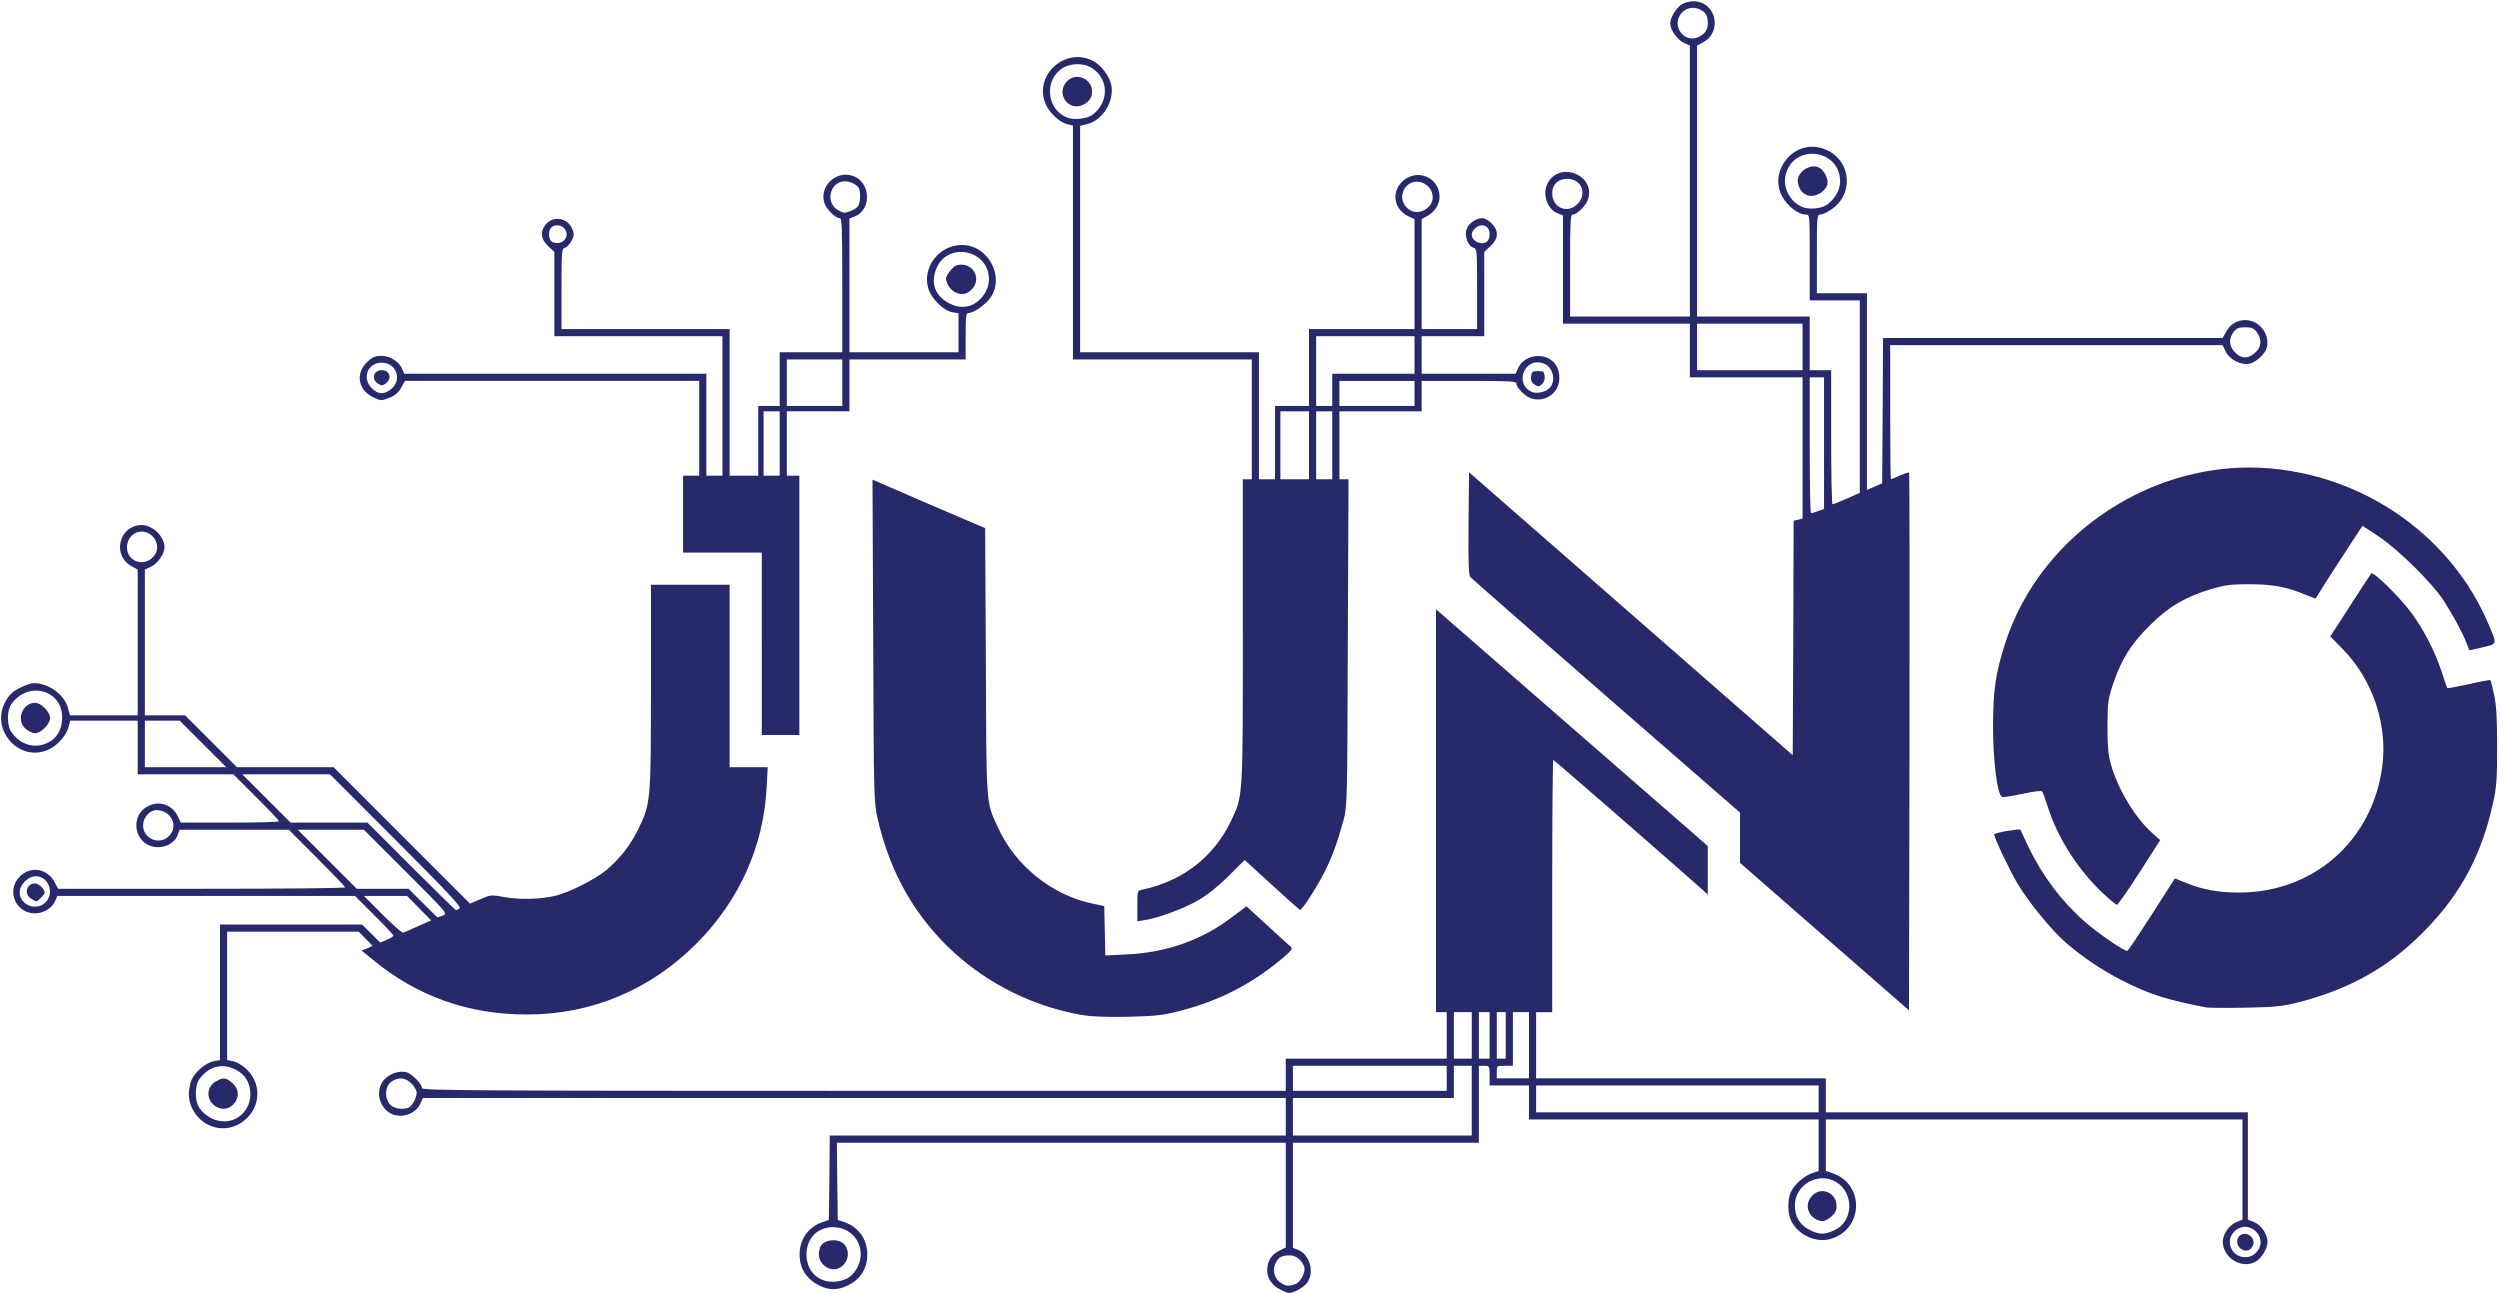 <?xml version="1.0" encoding="utf-8"?>
<!DOCTYPE svg PUBLIC "-//W3C//DTD SVG 20010904//EN" "http://www.w3.org/TR/2001/REC-SVG-20010904/DTD/svg10.dtd">
<svg version="1.0" xmlns="http://www.w3.org/2000/svg" width="1398px" height="723px" viewBox="0 0 1398 723" preserveAspectRatio="xMidYMid meet">
 <g fill="#28296b">
  <path d="M716.1 721.2 c-4.9 -2.4 -7.6 -6.5 -7.5 -11.2 0.2 -5 2.5 -8.6 6.9 -10.7 l3.5 -1.7 0 -29.3 0 -29.3 -125.5 0 -125.5 0 0.2 21.6 0.3 21.6 3.9 1.3 c7.7 2.7 12.6 9.6 12.6 17.9 0 8.2 -3.9 14.2 -11.5 17.7 -5.3 2.5 -10.2 2.4 -15.5 -0.3 -6.7 -3.5 -10.3 -8.6 -10.8 -15.6 -0.7 -9.2 4.2 -16.8 12.5 -19.7 l3.8 -1.3 0.3 -23.6 0.2 -23.6 127.5 0 127.5 0 0 -10.5 0 -10.5 -241.3 0 -241.2 0 -1.4 3.1 c-2.7 6.1 -11.2 8.7 -17.1 5.3 -6.3 -3.8 -8 -12.8 -3.5 -18.3 3 -3.5 8.3 -5.5 12.5 -4.6 3.1 0.7 9 6.6 9 9 0 1.3 30 1.5 241.5 1.5 l241.5 0 0 -9 0 -9 45 0 45 0 0 -13 0 -13 -3 0 -3 0 0 -112.7 0 -112.6 2.3 2 c1.2 1.1 35.4 30.9 76 66.2 l73.7 64.2 0 13.6 0 13.5 -7.2 -6.4 c-23.3 -20.6 -78.7 -68.8 -79.2 -68.8 -0.3 0 -0.6 31.7 -0.6 70.5 l0 70.5 -4.5 0 -4.5 0 0 18.5 0 18.5 81 0 81 0 0 9.5 0 9.5 118 0 118 0 0 30 0 30 3.5 1.4 c4.1 1.7 7.5 6.8 7.5 11.2 0 3.7 -3.6 9.4 -7 11.1 -7.8 4 -18 -2.5 -18 -11.4 0 -4.1 3.5 -9.2 7.5 -10.9 l3.5 -1.4 0 -28 0 -28 -116.5 0 -116.5 0 0 14.4 0 14.4 3.6 1.2 c18.4 6.1 17.5 31.9 -1.3 36.9 -8.1 2.2 -18 -2.5 -21.7 -10.3 -2 -4.1 -2.1 -11.5 -0.2 -15.9 1.7 -4.1 7.4 -9.1 12 -10.7 l3.6 -1.2 0 -14.4 0 -14.4 -81 0 -81 0 0 -9.5 0 -9.5 -11 0 -11 0 0 -5.5 c0 -5.4 0 -5.5 -3 -5.5 l-3 0 0 21.5 0 21.5 -52 0 -52 0 0 29.4 0 29.4 3.1 1.2 c6.5 2.7 9.1 12.9 4.7 18.5 -2 2.6 -7.3 5.5 -10 5.5 -0.7 0 -2.8 -0.8 -4.7 -1.8z m8.4 -3.2 c2.9 -1.1 5.8 -6.9 4.8 -9.7 -1.3 -3.6 -4.6 -6.3 -7.9 -6.3 -4.6 0 -6.3 0.9 -8 4.2 -2 3.8 -1 8.2 2.3 10.8 2.9 2.2 4.9 2.5 8.8 1z m-249.7 -3.7 c4 -3 6.5 -8 6.5 -12.8 0 -8.1 -5.8 -14.5 -14 -15.2 -9.4 -0.8 -16.3 5.6 -16.3 15.2 0 9.6 6.9 16 16.3 15.2 2.7 -0.2 6 -1.3 7.5 -2.4z m786.7 -13.8 c7.9 -7.8 -3.7 -19.6 -11.9 -12 -5.6 5.2 -1.9 14.5 5.9 14.5 2.5 0 4.4 -0.8 6 -2.5z m-235.8 -12.5 c10.7 -4.8 11.4 -20.7 1.1 -27 -9.8 -5.9 -22.9 1.3 -23.1 12.7 -0.1 6.6 2.6 11.2 8.3 14.1 5.4 2.7 8.2 2.7 13.7 0.2z m-202.7 -72.5 l0 -19.5 -5 0 -5 0 0 9 0 9 -45 0 -45 0 0 10.5 0 10.5 50 0 50 0 0 -19.5z m194 -1 l0 -7.5 -79 0 -79 0 0 7.5 0 7.5 79 0 79 0 0 -7.5z m-788.5 4.9 c1.9 -0.8 4.5 -5.5 4.5 -8.4 0 -1.2 -1.3 -3.5 -2.9 -5.1 -3.5 -3.5 -7.7 -3.8 -11.5 -0.8 -3.4 2.7 -3.7 9.1 -0.4 12.6 2.1 2.3 6.7 3 10.3 1.7z m580.5 -16.4 l0 -7 -43 0 -43 0 0 7 0 7 43 0 43 0 0 -7z m46 -18.5 l0 -18.5 -4.5 0 -4.5 0 0 15 0 15 -4.5 0 c-4.5 0 -4.5 0 -4.5 3.5 l0 3.5 9 0 9 0 0 -18.5z m-32 -5.5 l0 -13 -5 0 -5 0 0 13 0 13 5 0 5 0 0 -13z m10 0 l0 -13 -3 0 -3 0 0 13 0 13 3 0 3 0 0 -13z m9 0 l0 -13 -2.5 0 -2.5 0 0 13 0 13 2.5 0 2.5 0 0 -13z"/>
  <path d="M462.5 708.8 c-4.1 -2.2 -5.6 -6.7 -3.9 -11.3 1.8 -4.6 10.9 -5.4 13.9 -1.2 5 7.1 -2.5 16.6 -10 12.5z"/>
  <path d="M1253.1 698.3 c-2.3 -1.6 -2.8 -5.2 -0.9 -7.1 3.5 -3.5 9.6 0.9 7.6 5.3 -1.3 3 -4.1 3.7 -6.7 1.8z"/>
  <path d="M1015.5 681.8 c-5.2 -2.8 -6.2 -9.2 -2 -13.3 5.1 -5.2 13.5 -1.5 13.5 5.9 0 2.6 -0.7 4 -3.1 6 -3.3 2.8 -5.3 3.1 -8.4 1.4z"/>
  <path d="M115.9 628.7 c-6.2 -3.3 -10.4 -10.2 -10.3 -17.1 0.1 -2.8 0.8 -6.5 1.7 -8.2 2.3 -4.5 8.1 -9.2 12.2 -10 l3.5 -0.6 0 -37.9 0 -37.9 39.7 0 39.7 0 5.1 5 5.1 5.1 3.7 -1.6 c2 -0.8 3.7 -1.9 3.7 -2.3 0 -0.4 -4.8 -5.6 -10.8 -11.5 l-10.7 -10.7 -83.3 0 -83.2 0 -0.9 2.3 c-1.5 3.9 -5.7 6.9 -10.3 7.4 -11.5 1.1 -17.9 -12.4 -9.7 -20.6 6 -6 15.3 -4.5 19.4 3.1 l2 3.8 80.3 0 c44.1 0 80.2 -0.3 80.2 -0.8 0 -0.4 -7.1 -7.8 -15.8 -16.5 l-15.7 -15.7 -30.5 0 -30.6 0 -1.1 3 c-1.6 4.4 -6.8 7.2 -12.2 6.7 -12.5 -1.3 -15 -18.5 -3.4 -23.3 6.2 -2.7 12.8 -0.1 15.8 6.2 l1.6 3.4 27.4 0 c15.1 0 27.5 -0.3 27.5 -0.8 0 -0.4 -5.7 -6.5 -12.8 -13.5 l-12.7 -12.7 -26.8 0 -26.7 0 0 -15 0 -15 -18.9 0 -18.9 0 -0.7 2.9 c-1 4.8 -5.9 10.7 -11 13.1 -16.6 8 -33.6 -11.1 -24.2 -27.2 2 -3.4 4 -5.3 7.9 -7.2 2.8 -1.4 6.3 -2.6 7.7 -2.6 8.3 0 17.1 6.4 19.1 13.9 l1.1 4.1 18.9 0 19 0 0 -40.8 0 -40.7 -3.3 -1.8 c-11.2 -6 -7.3 -22.7 5.3 -23.1 6.3 -0.1 13 6.3 13 12.5 0 3.6 -3.9 9.1 -7.7 10.9 l-3.3 1.5 0 40.8 0 40.7 11.3 0 11.2 0 14.5 14.5 14.5 14.5 27 0 27 0 38.2 38.2 38.1 38.1 5.9 -2.5 c5.7 -2.5 5.9 -2.5 13.8 -1.1 8.5 1.5 19.7 1.2 28.2 -0.8 7.3 -1.7 22.1 -9.2 28.2 -14.2 7.7 -6.5 13.7 -14.1 18.1 -23.2 6.9 -14.4 7 -15.4 7 -79.4 l0 -57.1 22 0 22 0 0 51 0 51 10.6 0 10.7 0 -0.6 11.3 c-1.7 33 -15.3 63.3 -39.2 87.3 -25.8 25.9 -58.5 39.6 -94.5 39.7 -32.9 0.1 -61.7 -10.1 -86.6 -30.7 l-6.2 -5 3.1 -1.3 3.1 -1.4 -3.9 -3.9 -3.9 -4 -36.8 0 -36.8 0 0 35.9 0 35.9 2.8 0.5 c4.4 0.9 9.4 4.9 11.9 9.6 8.6 16.4 -9.4 34.4 -25.8 25.8z m16.9 -3.7 c4.5 -2.8 7.2 -7.6 7.2 -13 0 -6.3 -2.7 -11 -8.1 -13.8 -7.4 -3.9 -15 -2 -20.3 5.1 -2.8 3.8 -2.8 12.5 0 16.4 5.3 7.2 14.4 9.4 21.2 5.3z m101 -107.1 l7.3 -3.2 -6.8 -6.9 -6.7 -6.8 -12.1 0 -12 0 10.5 10.5 c5.8 5.8 10.9 10.3 11.5 10.1 0.5 -0.2 4.3 -1.9 8.3 -3.7z m13.8 -5.9 c2.8 -1.1 2.7 -1.2 -20.6 -24.5 l-23.5 -23.5 -18.5 0 -18.5 0 16.5 16.5 16.5 16.5 14.5 0 14.5 0 8 8 c4.4 4.4 8 8 8.2 8 0.1 0 1.4 -0.5 2.9 -1z m9.4 -4 c1.2 -0.8 -6.1 -8.5 -35.5 -38 l-37 -37 -24.5 0 -24.5 0 13.5 13.5 13.5 13.5 21.5 0 21.5 0 24.5 24.5 c13.5 13.5 24.7 24.5 25 24.5 0.3 0 1.2 -0.5 2 -1z m-231.5 -3.5 c5.2 -5.1 1.6 -14.5 -5.5 -14.5 -4.3 0 -9 4.7 -9 9 0 4.4 3.9 8 8.5 8 2.5 0 4.4 -0.8 6 -2.5z m69 -37 c5.6 -5.5 1.2 -14.5 -7.1 -14.5 -3.7 0 -7.4 4.2 -7.4 8.5 0 7.6 9.2 11.4 14.5 6z m19 -51.5 l-13 -13 -9.7 0 -9.8 0 0 13 0 13 22.7 0 22.8 0 -13 -13z m-86.9 -0.6 c4.9 -2.3 7.7 -6.8 8.1 -12.8 1.3 -16.2 -18.2 -22.5 -28.1 -9.2 -2.9 3.8 -2.9 12.4 0 16.3 5.1 6.9 12.8 9.1 20 5.7z m59.2 -104.1 c2.7 -3 2.8 -7.2 0.2 -10.6 -5.2 -6.6 -14.9 -3.1 -15 5.4 0 7.9 9.3 11.2 14.8 5.2z"/>
  <path d="M120.2 618.4 c-5.2 -3.6 -4.8 -11 0.9 -13.9 3.9 -2.1 5.3 -1.9 8.8 1.1 8 6.7 -1.2 18.8 -9.7 12.8z"/>
  <path d="M17.2 502.4 c-3.9 -2.7 -2.3 -8.4 2.4 -8.4 2.1 0 5.4 3.3 5.4 5.2 0 1 -3.8 4.8 -4.8 4.8 -0.4 0 -1.8 -0.7 -3 -1.6z"/>
  <path d="M14.4 407.6 c-5.6 -4.7 -2 -14.6 5.2 -14.6 3.4 0 8.4 5.1 8.4 8.5 0 3.4 -5 8.5 -8.4 8.5 -1.4 0 -3.7 -1.1 -5.2 -2.4z"/>
  <path d="M604.5 567.5 c-30 -5.3 -58 -20.4 -78.5 -42.2 -17.8 -19 -29.1 -40.8 -35.3 -67.8 -2 -8.7 -2.1 -12.2 -2.4 -99.2 l-0.4 -90.1 25.3 11 c13.9 6 28.1 12.1 31.5 13.5 l6.2 2.6 0.4 74.6 c0.3 82.2 0 78.1 6.8 92.9 9.7 21.4 30.4 38 53.3 42.6 l6.1 1.3 0.3 13.8 0.3 13.8 12.2 -0.6 c22.2 -1.1 41.7 -8 58.6 -20.8 l8.1 -6.1 11.8 10.8 c6.4 5.9 12.3 11.3 13.1 11.9 1.1 1.1 0.1 2.3 -5.5 7 -17.7 14.6 -35.5 23.5 -57.8 29.1 -8.5 2.2 -13 2.6 -28.1 3 -12.6 0.2 -20.4 -0.1 -26 -1.1z"/>
  <path d="M1020.3 523.8 l-47.3 -41.3 0 -14 0 -14.1 -74.9 -65.2 c-41.2 -35.9 -75.4 -65.9 -76 -66.6 -0.8 -0.9 -1.1 -9.9 -0.9 -29.9 l0.3 -28.6 90.5 79.1 90.5 79.1 0.3 -65.5 0.2 -65.6 2.5 -0.6 2.5 -0.6 0 -39.5 0 -39.5 -31.5 0 -31.5 0 0 -15 0 -15 -35.5 0 -35.5 0 0 -30.3 0 -30.3 -3 -1.1 c-6 -2.3 -8.8 -11.4 -5.3 -17.3 7.1 -12.1 26.7 -3.8 22.3 9.5 -1.2 3.6 -6.1 8.5 -8.6 8.5 -1.2 0 -1.4 4.5 -1.4 28.5 l0 28.5 33.5 0 33.5 0 0 -75.7 0 -75.8 -3.3 -1.5 c-3.8 -1.8 -7.7 -7.3 -7.7 -10.9 0 -3.3 3.2 -8.5 6.5 -10.7 1.4 -0.9 4.3 -1.7 6.4 -1.7 12.6 0 16.7 16.9 5.4 23 l-3.3 1.8 0 75.7 0 75.8 31.5 0 31.5 0 0 15 0 15 6 0 6 0 0 37.5 c0 20.6 0.3 37.5 0.8 37.5 0.4 0 4 -1.4 8 -3.2 l7.2 -3.2 0 -53.8 0 -53.8 -14 0 -14 0 0 -24 c0 -23.5 0 -24 -2 -24 -3.2 0 -7.4 -2.5 -10.8 -6.4 -13.4 -15.3 3.8 -38.2 22.3 -29.7 14.2 6.4 15.2 25.7 1.7 33.8 -2 1.3 -4.5 2.3 -5.4 2.3 -1.7 0 -1.8 1.7 -1.8 22 l0 22 14 0 14 0 0 55 0 54.9 4.3 -1.8 4.2 -1.8 0.3 -40.6 0.2 -40.7 95 0 94.9 0 1.6 -2.9 c2.4 -4.7 6.2 -7.1 11.1 -7.1 7.8 0 13.9 7.9 12 15.4 -0.9 3.5 -6 8.2 -9.7 9 -4.8 0.9 -11.1 -2.3 -13.3 -6.8 l-1.7 -3.6 -92.9 0 -93 0 0 37.5 c0 20.6 0.2 37.5 0.4 37.5 0.2 0 2.5 -0.9 5.1 -2.1 2.5 -1.1 4.9 -1.9 5.1 -1.6 0.2 0.2 0.3 67.9 0.2 150.5 l-0.3 150.2 -47.2 -41.2z m-3.6 -238 l3.3 -1.2 0 -36.8 0 -36.8 -4 0 -4 0 0 38 c0 20.9 0.3 38 0.7 38 0.4 0 2.2 -0.5 4 -1.2z m-8.7 -91.8 l0 -13 -29.5 0 -29.5 0 0 13 0 13 29.5 0 29.5 0 0 -13z m252.9 3.4 c3.8 -3.1 4.1 -7.8 1 -11.8 -1.6 -2.1 -2.9 -2.6 -6.4 -2.6 -3.5 0 -4.8 0.5 -6.4 2.6 -3 3.8 -2.7 8 0.8 11.5 3.6 3.6 7 3.7 11 0.3z m-378.8 -83.3 c5.7 -5.7 2.3 -14.1 -5.7 -14.1 -5.1 0 -8.4 3.1 -8.4 8 0 8.2 8.4 11.8 14.1 6.1z m139.8 0.2 c4.3 -3.3 7.1 -8.2 7.1 -12.7 0 -18.7 -26.6 -21.6 -30.6 -3.3 -1.4 6.7 2.6 14.4 9.1 17.3 3.9 1.8 11 1.2 14.4 -1.3z m-69.1 -95.6 c1.4 -1.3 2.2 -3.2 2.2 -5.3 0 -4.6 -0.9 -6.3 -4.2 -8 -8.3 -4.3 -16.5 5.6 -10.8 12.9 3.3 4.1 8.5 4.3 12.8 0.4z"/>
  <path d="M1010.5 109.1 c-2.9 -1.2 -4.4 -3.3 -5.1 -6.9 -1.2 -6.1 7.8 -11.7 12.7 -7.9 2.1 1.6 3.9 5.1 3.9 7.6 0 4.7 -7 9.1 -11.5 7.2z"/>
  <path d="M1234 563.4 c-22.1 -4.2 -32.1 -7.4 -47.3 -15.1 -11.2 -5.7 -22 -13 -31.4 -21.1 -8 -6.9 -20.7 -22.4 -27 -32.9 -4.9 -8.3 -13.8 -27.2 -13.1 -27.8 1.1 -1 14.4 -3.2 14.6 -2.5 0.2 0.5 2.3 5 4.7 10 7.9 16.1 18.4 30.1 31.3 41.4 8.1 7.1 22.7 17 23.9 16.3 0.5 -0.3 6.7 -9.6 13.7 -20.5 l12.8 -20 5.9 2.4 c9.5 3.9 18.5 5.5 29.9 5.5 41.8 0.1 74.9 -29.2 80.2 -70.8 3 -23.5 -5.5 -48.4 -22.3 -65.5 l-6.8 -6.9 11.1 -17.2 c6.1 -9.5 11.4 -17.6 11.8 -18 1.2 -1.3 15.5 12.8 22.3 21.8 7 9.5 13.4 21.8 17.2 33.5 1.5 4.7 2.9 8.7 3.1 8.8 0.1 0.2 5.5 -0.8 12 -2.2 6.4 -1.5 11.8 -2.5 12 -2.3 0.3 0.2 1.2 4 2.1 8.3 1.3 5.9 1.7 13.1 1.7 28.9 0 18 -0.3 22.5 -2.2 31.1 -6.2 28.7 -17.6 50.3 -37.1 70.6 -20.3 21.2 -42.6 33.9 -72.6 41.5 -8.6 2.1 -12.7 2.5 -29 2.8 -10.4 0.2 -20.1 0.1 -21.5 -0.1z"/>
  <path d="M636 506.6 c0 -8.5 0 -8.6 2.8 -9.1 22.6 -4.8 40.1 -18.4 49.7 -38.7 6.6 -13.8 6.5 -12.3 6.5 -106 l0 -84.8 2.5 0 2.5 0 0 -33.5 0 -33.5 -50 0 -50 0 0 -65.4 0 -65.4 -3.1 -0.7 c-4.1 -0.9 -9.8 -6.1 -12 -11 -7.3 -15.9 10.4 -32.5 26.2 -24.5 4.8 2.5 9.5 8.8 10.4 13.9 1.5 8.9 -4.8 19.1 -13.2 21.4 l-4.3 1.1 0 63.3 0 63.3 50 0 50 0 0 35.5 0 35.5 4.5 0 4.5 0 0 -20.5 0 -20.5 9.5 0 9.5 0 0 -21.5 0 -21.5 29.5 0 29.5 0 0 -30.7 0 -30.8 -3.3 -1.5 c-8.3 -3.9 -9.9 -13.7 -3.3 -19.7 8.1 -7.4 20.6 -2.1 20.6 8.7 0 4.3 -2.7 8.5 -6.7 10.7 l-3.3 1.8 0 30.7 0 30.8 15.5 0 15.5 0 0 -22.4 c0 -21.9 -0.1 -22.5 -2.1 -23.1 -3.1 -1 -5.1 -6.6 -3.8 -10.4 1.2 -3.3 5.3 -6.1 8.9 -6.1 1.2 0 3.5 1.3 5.1 2.9 4.1 4.2 4 8.4 -0.6 12.7 l-3.5 3.3 0 23.5 0 23.6 -17.5 0 -17.5 0 0 10.5 0 10.5 26.3 0 26.2 0 1.4 -3.1 c2.6 -6 10.8 -8.6 17 -5.5 4 2.1 6.1 5.9 6.1 11 0 8.1 -7.5 13.7 -15.4 11.5 -3.6 -1 -8.6 -6 -8.6 -8.5 0 -1.2 -4.2 -1.4 -26.5 -1.4 l-26.5 0 0 8.5 0 8.5 -23 0 -23 0 0 19 0 19 2.5 0 2.6 0 -0.4 91.3 c-0.3 89.7 -0.3 91.3 -2.4 99.3 -3.3 12.1 -6.1 20 -10.5 28.8 -4.6 9.1 -12.8 21.8 -13.9 21.4 -0.4 -0.2 -7.5 -6.5 -15.8 -14.1 l-15.1 -13.8 -8.8 8.8 c-5.5 5.5 -11.8 10.6 -16.8 13.5 -7.9 4.7 -22.1 10 -30.1 11.3 l-4.3 0.7 0 -8.6z m96 -257.6 l0 -19 -8 0 -8 0 0 19 0 19 8 0 8 0 0 -19z m13 0 l0 -19 -4.5 0 -4.5 0 0 19 0 19 4.5 0 4.5 0 0 -19z m0 -31 l0 -9 23 0 23 0 0 -10.5 0 -10.5 -27.5 0 -27.5 0 0 19.5 0 19.5 4.5 0 4.5 0 0 -9z m46 2 l0 -7 -21 0 -21 0 0 7 0 7 21 0 21 0 0 -7z m75.1 -2.6 c4.4 -4 2.6 -12.2 -3.1 -14.2 -10.7 -3.8 -16.6 12 -6 16.1 2.3 0.9 7.1 -0.1 9.1 -1.9z m-34.3 -82.6 c0.7 -0.7 1.2 -2.4 1.2 -3.8 0 -3.1 -1.7 -5 -4.4 -5 -2.5 0 -5.6 2.8 -5.6 5.1 0 4 6 6.5 8.8 3.7z m-33 -19 c5.3 -5 1.1 -14.2 -6.5 -14.2 -6.6 0 -10.5 7.8 -6.7 13.2 3.2 4.6 8.8 5 13.2 1z m-187.9 -51.6 c9.2 -6.8 9.3 -19.7 0.1 -25.9 -4.6 -3.2 -12.4 -3.2 -17.1 0 -10.6 7 -8.3 23.9 3.7 27.7 3.9 1.2 10.4 0.3 13.3 -1.8z"/>
  <path d="M857.6 214.7 c-1.2 -0.9 -1.7 -2.3 -1.4 -4.2 0.3 -2.7 0.7 -3 3.8 -3 3.1 0 3.5 0.3 3.8 3 0.3 2.6 -1.7 5.5 -3.8 5.5 -0.3 0 -1.4 -0.6 -2.4 -1.3z"/>
  <path d="M599.4 59 c-5.5 -2.2 -7 -9 -2.9 -13.4 5.7 -6.1 15.8 -0.7 14 7.5 -1 4.5 -6.9 7.6 -11.1 5.9z"/>
  <path d="M1175.2 498.8 c-14 -13.6 -24.8 -30.7 -30.3 -48.3 -1.2 -3.8 -2.5 -7.4 -3 -7.9 -0.5 -0.6 -4.8 0 -10.9 1.3 -5.6 1.2 -10.7 2 -11.4 1.8 -2.7 -1 -5.1 -20.1 -5.1 -39.7 0.1 -20.4 1.4 -29.3 6.7 -46 19.8 -61.9 83.8 -104 149.1 -98 53.8 5 100.9 38.8 121.3 87.1 4.9 11.5 5 10.9 -3.4 12.9 l-7.3 1.7 -1.6 -4.1 c-2.6 -6.5 -7.8 -16 -12.9 -23.9 -6.8 -10.2 -25 -28.1 -36.1 -35.6 l-9.2 -6.1 -7.3 11.2 c-4.1 6.2 -10 15.4 -13.2 20.4 l-5.8 9.2 -6 -2.4 c-10.4 -4.3 -18.4 -5.7 -31.3 -5.7 -10.1 0 -13.5 0.5 -21 2.7 -14.5 4.4 -23.6 9.7 -34.1 20.1 -10.6 10.5 -15.9 18.8 -20.6 32.5 -3 9 -3.2 10.3 -3.3 24 0 10.9 0.4 16.1 1.8 21 3.8 14 13.6 30.3 23.3 38.9 l4.4 3.9 -11.6 18.1 c-6.4 10 -12.1 18.1 -12.6 18.1 -0.6 0 -4.4 -3.3 -8.6 -7.2z"/>
  <path d="M426 360 l0 -51 -22 0 -22 0 0 -21.5 0 -21.5 4.5 0 4.5 0 0 -26.5 0 -26.5 -82.2 0 -82.3 0 -2.2 3.9 c-1.7 2.9 -3.5 4.4 -6.7 5.6 -4.4 1.7 -4.6 1.7 -9 -0.4 -8.5 -4.1 -10 -13.5 -3.1 -19.8 2.8 -2.7 4.3 -3.3 7.9 -3.3 4.9 0 10 3.4 11.7 7.7 l0.9 2.3 84.5 0 84.5 0 0 28.5 0 28.5 4.5 0 4.5 0 0 -39 0 -39 -47 0 -47 0 0 -23.6 0 -23.5 -3.5 -3.3 c-4.1 -3.9 -4.6 -7.9 -1.5 -11.9 4.2 -5.3 12.4 -4 15 2.3 1.1 2.7 1.1 3.7 -0.3 6.5 -0.9 1.8 -2.5 3.6 -3.6 4 -2 0.6 -2.1 1.3 -2.1 23.1 l0 22.4 47 0 47 0 0 41 0 41 8 0 8 0 0 -19.5 0 -19.5 6 0 6 0 0 -15 0 -15 17.5 0 17.5 0 0 -37.5 c0 -31.8 -0.2 -37.5 -1.4 -37.5 -2.5 0 -7.4 -4.9 -8.6 -8.5 -3 -9.2 6.4 -18.3 15.8 -15.2 10 3.3 10.9 18.7 1.3 22.7 l-3.1 1.2 0 37.4 0 37.4 30.5 0 30.5 0 0 -10.9 0 -10.9 -3.5 -0.6 c-5.1 -1 -12 -7.9 -13.5 -13.6 -3.2 -11.8 6.2 -23.9 18.8 -24 14.6 -0.1 24.3 17.5 16.1 29.4 -2.6 3.8 -9.3 8.6 -12.1 8.6 -1.6 0 -1.8 1.1 -1.8 13 l0 13 -32.5 0 -32.5 0 0 14.5 0 14.5 -17.5 0 -17.5 0 0 18 0 18 3.5 0 3.5 0 0 72.5 0 72.5 -10.5 0 -10.5 0 0 -51z m10 -112 l0 -18 -4.5 0 -4.5 0 0 18 0 18 4.5 0 4.5 0 0 -18z m35 -34 l0 -13 -15.5 0 -15.5 0 0 13 0 13 15.5 0 15.5 0 0 -13z m-252.1 3.4 c6.2 -5.1 2.6 -14.6 -5.4 -14.6 -7.9 0 -11.3 8.6 -5.6 14.3 3.6 3.6 7 3.7 11 0.3z m327.1 -48.3 c4.4 -3.2 7 -8 7 -13 0 -16.7 -23.6 -21.2 -29.5 -5.6 -3.2 8.2 -0.5 15.1 7.6 19.3 5 2.6 10.7 2.4 14.9 -0.7z m-230.6 -34.7 c3.2 -3.1 0.8 -8.4 -3.8 -8.4 -2.9 0 -4.6 1.8 -4.6 5 0 1.4 0.5 3.1 1.2 3.8 1.7 1.7 5.4 1.5 7.2 -0.4z m160.5 -16.5 c1.7 -0.6 3.6 -1.9 4.1 -2.9 1.1 -2.1 1.3 -7 0.4 -9.5 -1 -2.5 -6.2 -4.7 -9.4 -4 -7.7 1.7 -9.1 12.6 -2 16.2 3.1 1.6 3 1.6 6.9 0.2z"/>
  <path d="M211.2 214.4 c-3.8 -2.6 -2.2 -7.4 2.4 -7.4 4.5 0 5.8 5 1.9 7.6 -1.8 1.2 -2.4 1.1 -4.3 -0.2z"/>
  <path d="M534.5 163.6 c-2.9 -1.2 -5.5 -5.1 -5.5 -8.1 0 -0.7 1.2 -2.7 2.6 -4.4 2 -2.4 3.4 -3.1 6 -3.1 7.2 0 10.9 8.1 6.2 13.4 -3 3.2 -5.6 3.8 -9.3 2.2z"/>
 </g>
</svg>